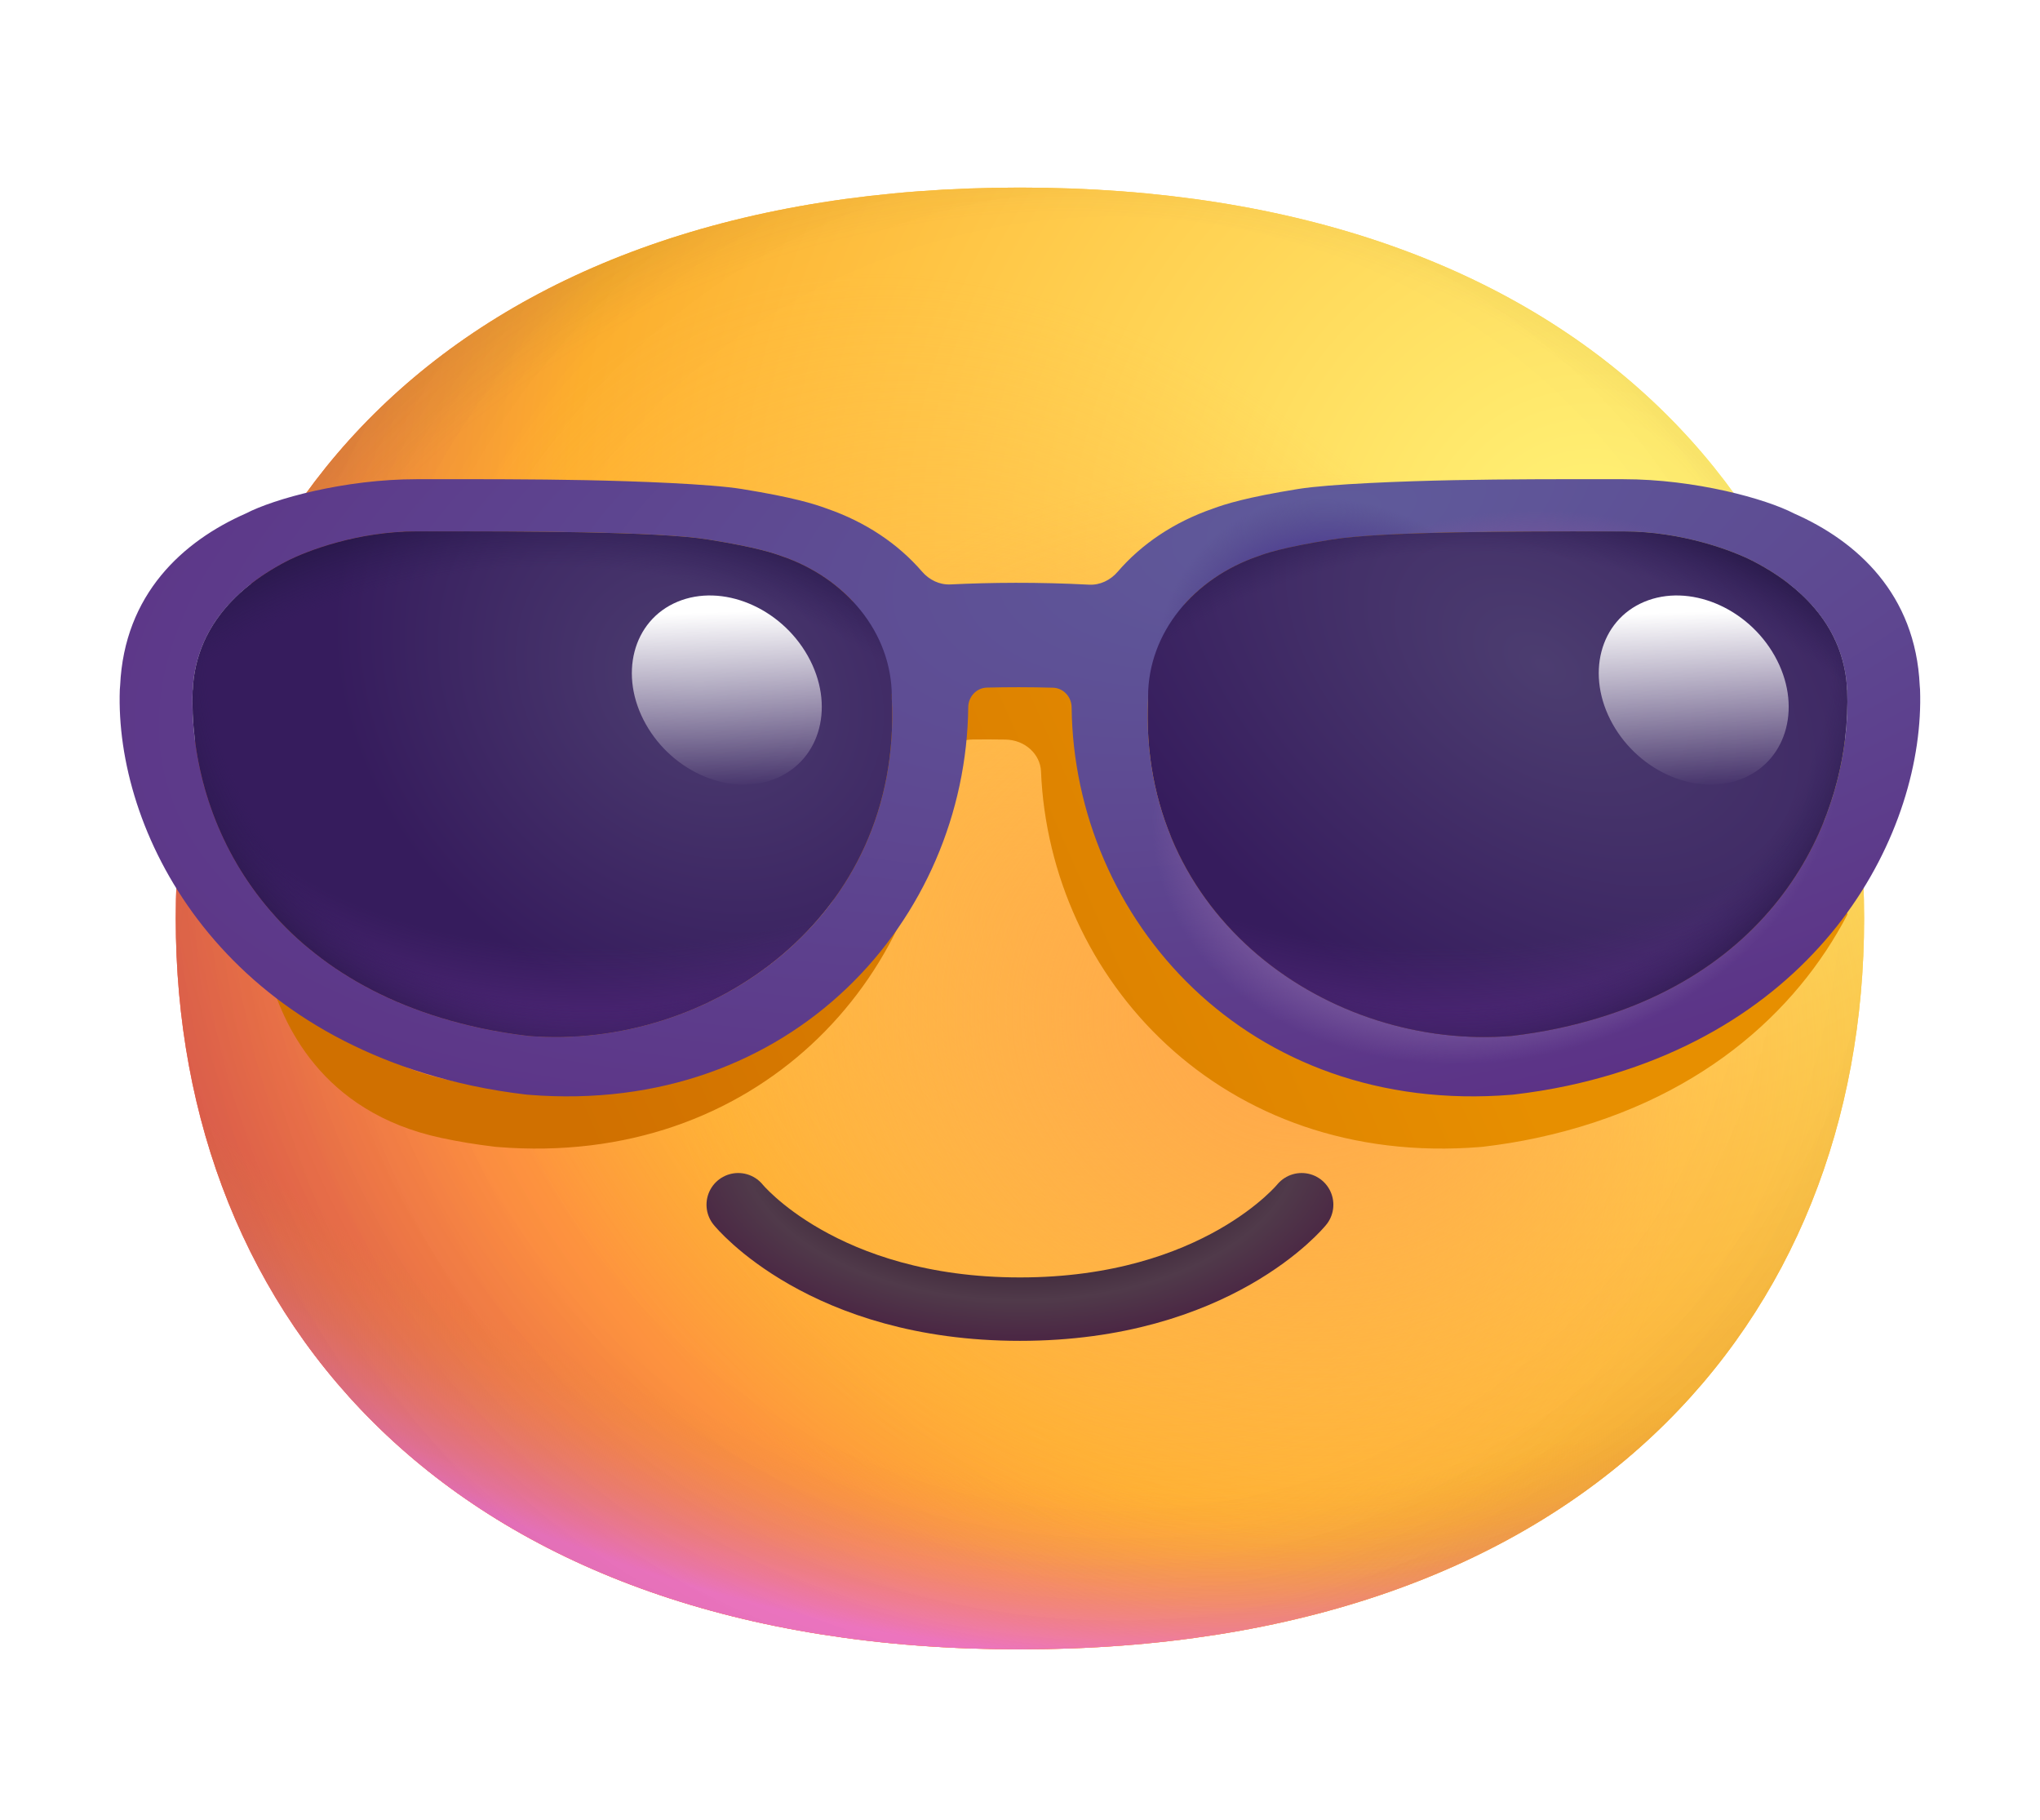 <svg width="74" height="66" viewBox="0 0 74 66" fill="none" xmlns="http://www.w3.org/2000/svg">
<g filter="url(#filter0_d_102_1997)">
<path d="M36.998 56.944C57.417 56.944 67.62 45.076 67.62 30.436C67.62 15.796 57.417 3.928 36.998 3.928C16.578 3.928 6.375 15.796 6.375 30.436C6.375 45.076 16.578 56.944 36.998 56.944Z" fill="url(#paint0_radial_102_1997)"/>
<path d="M36.998 56.944C57.417 56.944 67.62 45.076 67.62 30.436C67.62 15.796 57.417 3.928 36.998 3.928C16.578 3.928 6.375 15.796 6.375 30.436C6.375 45.076 16.578 56.944 36.998 56.944Z" fill="url(#paint1_radial_102_1997)"/>
<path d="M36.998 56.944C57.417 56.944 67.62 45.076 67.62 30.436C67.62 15.796 57.417 3.928 36.998 3.928C16.578 3.928 6.375 15.796 6.375 30.436C6.375 45.076 16.578 56.944 36.998 56.944Z" fill="url(#paint2_radial_102_1997)"/>
<path d="M36.998 56.944C57.417 56.944 67.62 45.076 67.62 30.436C67.62 15.796 57.417 3.928 36.998 3.928C16.578 3.928 6.375 15.796 6.375 30.436C6.375 45.076 16.578 56.944 36.998 56.944Z" fill="url(#paint3_radial_102_1997)" fill-opacity="0.6"/>
<path d="M36.998 56.944C57.417 56.944 67.62 45.076 67.62 30.436C67.62 15.796 57.417 3.928 36.998 3.928C16.578 3.928 6.375 15.796 6.375 30.436C6.375 45.076 16.578 56.944 36.998 56.944Z" fill="url(#paint4_radial_102_1997)"/>
<path d="M36.998 56.944C57.417 56.944 67.62 45.076 67.62 30.436C67.62 15.796 57.417 3.928 36.998 3.928C16.578 3.928 6.375 15.796 6.375 30.436C6.375 45.076 16.578 56.944 36.998 56.944Z" fill="url(#paint5_radial_102_1997)"/>
<path d="M36.998 56.944C57.417 56.944 67.62 45.076 67.62 30.436C67.62 15.796 57.417 3.928 36.998 3.928C16.578 3.928 6.375 15.796 6.375 30.436C6.375 45.076 16.578 56.944 36.998 56.944Z" fill="url(#paint6_radial_102_1997)"/>
<path d="M36.998 56.944C57.417 56.944 67.62 45.076 67.62 30.436C67.62 15.796 57.417 3.928 36.998 3.928C16.578 3.928 6.375 15.796 6.375 30.436C6.375 45.076 16.578 56.944 36.998 56.944Z" fill="url(#paint7_radial_102_1997)"/>
</g>
<g filter="url(#filter1_f_102_1997)">
<path d="M9.762 35.354C10.241 37.07 11.615 40.33 16.005 41.27C16.66 41.411 17.303 41.513 17.948 41.59C17.979 41.593 18.011 41.596 18.042 41.599C27.459 42.363 33.685 35.472 33.989 27.975C34.014 27.354 34.567 26.828 35.285 26.82C35.668 26.816 36.064 26.817 36.472 26.823C37.188 26.834 37.736 27.358 37.762 27.976C38.069 35.473 44.289 42.363 53.708 41.599C53.74 41.596 53.771 41.593 53.803 41.59C54.448 41.513 55.091 41.411 55.745 41.27C61.561 40.024 65.169 36.715 67.014 33.166C66.728 31.665 66.32 30.21 65.791 28.814C65.239 32.987 62.658 33.513 55.745 34.995C55.176 35.117 53.232 36.29 52.652 36.359C46.089 36.892 44.244 33.166 40.524 27.217L40.523 27.158C40.523 27.131 40.524 27.103 40.524 27.076C40.765 27.103 41.007 27.133 41.25 27.166L41.849 23.803C42.54 23.032 43.465 22.425 44.531 22.062C44.782 21.968 45.368 21.755 47.18 21.463C49.05 21.161 54.041 21.164 57.087 21.166L57.767 21.167C59.376 21.167 60.836 21.571 61.78 21.941C61.009 21.022 60.161 20.154 59.235 19.344C58.754 19.299 58.261 19.273 57.767 19.273L57.079 19.273C55.561 19.272 53.531 19.27 51.643 19.308C49.813 19.343 47.103 19.444 45.964 19.628C44.081 19.932 43.322 20.176 42.882 20.338C41.672 20.756 40.634 21.399 39.814 22.209C39.275 22.742 38.511 23.098 37.694 23.067C36.381 23.017 35.146 23.022 34.041 23.061C33.228 23.09 32.469 22.735 31.932 22.205C31.113 21.396 30.076 20.755 28.869 20.338C28.429 20.176 27.669 19.932 25.786 19.628C24.647 19.444 21.937 19.343 20.108 19.308C18.22 19.27 16.189 19.272 14.671 19.273L14.643 19.273C13.918 19.902 13.24 20.565 12.61 21.261C13.048 21.202 13.509 21.167 13.983 21.167L14.663 21.166C17.71 21.164 22.701 21.161 24.571 21.463C26.383 21.755 26.969 21.968 27.22 22.062C28.247 22.412 29.142 22.988 29.825 23.719L30.572 27.155C30.75 27.126 30.97 27.095 31.226 27.064C31.227 27.095 31.227 27.127 31.227 27.158L31.227 27.217C31.62 35.191 24.605 39.997 18.042 39.464C17.462 39.395 16.896 39.305 16.327 39.183C11.299 38.105 11.664 34.908 10.241 31.862C9.988 32.981 9.876 34.184 9.762 35.354Z" fill="url(#paint8_linear_102_1997)"/>
</g>
<path fill-rule="evenodd" clip-rule="evenodd" d="M29.991 18.445C31.4 18.931 32.578 19.724 33.447 20.731C33.706 21.032 34.082 21.216 34.478 21.196C35.93 21.125 37.651 21.107 39.506 21.205C39.904 21.226 40.282 21.041 40.542 20.738C41.412 19.727 42.592 18.932 44.004 18.445C44.444 18.282 45.204 18.039 47.087 17.735C48.226 17.551 50.936 17.45 52.765 17.414C54.653 17.377 56.683 17.378 58.201 17.379L58.889 17.38C61.491 17.38 64.058 18.091 65.076 18.622C67.366 19.628 69.485 21.551 69.637 24.861C69.643 24.91 69.647 24.96 69.649 25.01C69.83 30.101 66.178 37.382 56.868 39.377C56.213 39.517 55.57 39.619 54.925 39.696C54.894 39.7 54.862 39.703 54.831 39.705C45.232 40.484 38.955 33.313 38.873 25.653C38.869 25.274 38.576 24.953 38.197 24.942C37.349 24.918 36.544 24.919 35.801 24.938C35.42 24.947 35.126 25.268 35.122 25.649C35.045 33.311 28.763 40.484 19.165 39.705C19.133 39.703 19.102 39.7 19.07 39.696C18.425 39.619 17.782 39.517 17.128 39.377C7.817 37.382 4.166 30.101 4.346 25.01C4.348 24.96 4.352 24.91 4.358 24.861C4.51 21.551 6.629 19.628 8.919 18.622C9.937 18.091 12.504 17.38 15.106 17.38L15.794 17.379C17.312 17.378 19.342 17.377 21.23 17.414C23.059 17.45 25.769 17.551 26.908 17.735C28.792 18.039 29.551 18.282 29.991 18.445ZM7.446 23.176C7.992 22.024 9.007 21.082 10.373 20.369C11.141 19.968 12.996 19.273 15.106 19.273L15.786 19.273C18.832 19.271 23.823 19.267 25.693 19.569C27.505 19.861 28.091 20.075 28.342 20.168C29.369 20.518 30.264 21.094 30.947 21.825L31.694 25.261C31.873 25.232 32.092 25.201 32.349 25.171C32.349 25.202 32.349 25.233 32.349 25.265L32.349 25.324C32.742 33.297 25.727 38.103 19.165 37.571C18.584 37.501 18.018 37.411 17.449 37.289C10.536 35.808 7.634 31.093 7.081 26.921C6.996 26.278 6.967 25.649 6.987 25.046L6.988 25.029L6.992 25.029L6.993 25.01C7.024 24.35 7.179 23.738 7.446 23.176ZM41.647 25.183C41.646 25.21 41.646 25.237 41.646 25.265L41.646 25.324C41.253 33.297 48.268 38.103 54.831 37.571C55.411 37.501 55.977 37.411 56.546 37.289C63.459 35.808 66.362 31.093 66.914 26.921C66.999 26.278 67.028 25.649 67.008 25.046L67.007 25.029L67.003 25.029L67.002 25.01C66.972 24.35 66.816 23.738 66.55 23.176C66.003 22.024 64.988 21.082 63.622 20.369C62.854 19.968 60.999 19.273 58.889 19.273L58.21 19.273C55.163 19.271 50.172 19.267 48.302 19.569C46.49 19.861 45.904 20.075 45.653 20.168C44.587 20.531 43.663 21.139 42.971 21.91L42.373 25.272C42.13 25.24 41.887 25.21 41.647 25.183Z" fill="url(#paint9_radial_102_1997)"/>
<path fill-rule="evenodd" clip-rule="evenodd" d="M29.991 18.445C31.4 18.931 32.578 19.724 33.447 20.731C33.706 21.032 34.082 21.216 34.478 21.196C35.93 21.125 37.651 21.107 39.506 21.205C39.904 21.226 40.282 21.041 40.542 20.738C41.412 19.727 42.592 18.932 44.004 18.445C44.444 18.282 45.204 18.039 47.087 17.735C48.226 17.551 50.936 17.45 52.765 17.414C54.653 17.377 56.683 17.378 58.201 17.379L58.889 17.38C61.491 17.38 64.058 18.091 65.076 18.622C67.366 19.628 69.485 21.551 69.637 24.861C69.643 24.91 69.647 24.96 69.649 25.01C69.83 30.101 66.178 37.382 56.868 39.377C56.213 39.517 55.57 39.619 54.925 39.696C54.894 39.7 54.862 39.703 54.831 39.705C45.232 40.484 38.955 33.313 38.873 25.653C38.869 25.274 38.576 24.953 38.197 24.942C37.349 24.918 36.544 24.919 35.801 24.938C35.42 24.947 35.126 25.268 35.122 25.649C35.045 33.311 28.763 40.484 19.165 39.705C19.133 39.703 19.102 39.7 19.07 39.696C18.425 39.619 17.782 39.517 17.128 39.377C7.817 37.382 4.166 30.101 4.346 25.01C4.348 24.96 4.352 24.91 4.358 24.861C4.51 21.551 6.629 19.628 8.919 18.622C9.937 18.091 12.504 17.38 15.106 17.38L15.794 17.379C17.312 17.378 19.342 17.377 21.23 17.414C23.059 17.45 25.769 17.551 26.908 17.735C28.792 18.039 29.551 18.282 29.991 18.445ZM7.446 23.176C7.992 22.024 9.007 21.082 10.373 20.369C11.141 19.968 12.996 19.273 15.106 19.273L15.786 19.273C18.832 19.271 23.823 19.267 25.693 19.569C27.505 19.861 28.091 20.075 28.342 20.168C29.369 20.518 30.264 21.094 30.947 21.825L31.694 25.261C31.873 25.232 32.092 25.201 32.349 25.171C32.349 25.202 32.349 25.233 32.349 25.265L32.349 25.324C32.742 33.297 25.727 38.103 19.165 37.571C18.584 37.501 18.018 37.411 17.449 37.289C10.536 35.808 7.634 31.093 7.081 26.921C6.996 26.278 6.967 25.649 6.987 25.046L6.988 25.029L6.992 25.029L6.993 25.01C7.024 24.35 7.179 23.738 7.446 23.176ZM41.647 25.183C41.646 25.21 41.646 25.237 41.646 25.265L41.646 25.324C41.253 33.297 48.268 38.103 54.831 37.571C55.411 37.501 55.977 37.411 56.546 37.289C63.459 35.808 66.362 31.093 66.914 26.921C66.999 26.278 67.028 25.649 67.008 25.046L67.007 25.029L67.003 25.029L67.002 25.01C66.972 24.35 66.816 23.738 66.55 23.176C66.003 22.024 64.988 21.082 63.622 20.369C62.854 19.968 60.999 19.273 58.889 19.273L58.21 19.273C55.163 19.271 50.172 19.267 48.302 19.569C46.49 19.861 45.904 20.075 45.653 20.168C44.587 20.531 43.663 21.139 42.971 21.91L42.373 25.272C42.13 25.24 41.887 25.21 41.647 25.183Z" fill="url(#paint10_radial_102_1997)"/>
<path fill-rule="evenodd" clip-rule="evenodd" d="M29.991 18.445C31.4 18.931 32.578 19.724 33.447 20.731C33.706 21.032 34.082 21.216 34.478 21.196C35.93 21.125 37.651 21.107 39.506 21.205C39.904 21.226 40.282 21.041 40.542 20.738C41.412 19.727 42.592 18.932 44.004 18.445C44.444 18.282 45.204 18.039 47.087 17.735C48.226 17.551 50.936 17.45 52.765 17.414C54.653 17.377 56.683 17.378 58.201 17.379L58.889 17.38C61.491 17.38 64.058 18.091 65.076 18.622C67.366 19.628 69.485 21.551 69.637 24.861C69.643 24.91 69.647 24.96 69.649 25.01C69.83 30.101 66.178 37.382 56.868 39.377C56.213 39.517 55.57 39.619 54.925 39.696C54.894 39.7 54.862 39.703 54.831 39.705C45.232 40.484 38.955 33.313 38.873 25.653C38.869 25.274 38.576 24.953 38.197 24.942C37.349 24.918 36.544 24.919 35.801 24.938C35.42 24.947 35.126 25.268 35.122 25.649C35.045 33.311 28.763 40.484 19.165 39.705C19.133 39.703 19.102 39.7 19.07 39.696C18.425 39.619 17.782 39.517 17.128 39.377C7.817 37.382 4.166 30.101 4.346 25.01C4.348 24.96 4.352 24.91 4.358 24.861C4.51 21.551 6.629 19.628 8.919 18.622C9.937 18.091 12.504 17.38 15.106 17.38L15.794 17.379C17.312 17.378 19.342 17.377 21.23 17.414C23.059 17.45 25.769 17.551 26.908 17.735C28.792 18.039 29.551 18.282 29.991 18.445ZM7.446 23.176C7.992 22.024 9.007 21.082 10.373 20.369C11.141 19.968 12.996 19.273 15.106 19.273L15.786 19.273C18.832 19.271 23.823 19.267 25.693 19.569C27.505 19.861 28.091 20.075 28.342 20.168C29.369 20.518 30.264 21.094 30.947 21.825L31.694 25.261C31.873 25.232 32.092 25.201 32.349 25.171C32.349 25.202 32.349 25.233 32.349 25.265L32.349 25.324C32.742 33.297 25.727 38.103 19.165 37.571C18.584 37.501 18.018 37.411 17.449 37.289C10.536 35.808 7.634 31.093 7.081 26.921C6.996 26.278 6.967 25.649 6.987 25.046L6.988 25.029L6.992 25.029L6.993 25.01C7.024 24.35 7.179 23.738 7.446 23.176ZM41.647 25.183C41.646 25.21 41.646 25.237 41.646 25.265L41.646 25.324C41.253 33.297 48.268 38.103 54.831 37.571C55.411 37.501 55.977 37.411 56.546 37.289C63.459 35.808 66.362 31.093 66.914 26.921C66.999 26.278 67.028 25.649 67.008 25.046L67.007 25.029L67.003 25.029L67.002 25.01C66.972 24.35 66.816 23.738 66.55 23.176C66.003 22.024 64.988 21.082 63.622 20.369C62.854 19.968 60.999 19.273 58.889 19.273L58.21 19.273C55.163 19.271 50.172 19.267 48.302 19.569C46.49 19.861 45.904 20.075 45.653 20.168C44.587 20.531 43.663 21.139 42.971 21.91L42.373 25.272C42.13 25.24 41.887 25.21 41.647 25.183Z" fill="url(#paint11_radial_102_1997)"/>
<path d="M10.373 20.369C11.141 19.968 12.996 19.273 15.106 19.273C15.319 19.273 15.546 19.273 15.786 19.273C18.832 19.271 23.823 19.267 25.693 19.569C27.505 19.861 28.091 20.075 28.342 20.168C30.689 20.968 32.35 22.949 32.35 25.265L32.349 25.324C32.742 33.297 25.727 38.103 19.165 37.571C18.585 37.501 18.018 37.411 17.449 37.289C9.461 35.577 6.828 29.549 6.988 25.028L6.993 25.029C7.079 23.006 8.335 21.433 10.373 20.369Z" fill="url(#paint12_radial_102_1997)"/>
<path d="M10.373 20.369C11.141 19.968 12.996 19.273 15.106 19.273C15.319 19.273 15.546 19.273 15.786 19.273C18.832 19.271 23.823 19.267 25.693 19.569C27.505 19.861 28.091 20.075 28.342 20.168C30.689 20.968 32.35 22.949 32.35 25.265L32.349 25.324C32.742 33.297 25.727 38.103 19.165 37.571C18.585 37.501 18.018 37.411 17.449 37.289C9.461 35.577 6.828 29.549 6.988 25.028L6.993 25.029C7.079 23.006 8.335 21.433 10.373 20.369Z" fill="url(#paint13_radial_102_1997)"/>
<path d="M10.373 20.369C11.141 19.968 12.996 19.273 15.106 19.273C15.319 19.273 15.546 19.273 15.786 19.273C18.832 19.271 23.823 19.267 25.693 19.569C27.505 19.861 28.091 20.075 28.342 20.168C30.689 20.968 32.35 22.949 32.35 25.265L32.349 25.324C32.742 33.297 25.727 38.103 19.165 37.571C18.585 37.501 18.018 37.411 17.449 37.289C9.461 35.577 6.828 29.549 6.988 25.028L6.993 25.029C7.079 23.006 8.335 21.433 10.373 20.369Z" fill="url(#paint14_radial_102_1997)"/>
<path d="M10.373 20.369C11.141 19.968 12.996 19.273 15.106 19.273C15.319 19.273 15.546 19.273 15.786 19.273C18.832 19.271 23.823 19.267 25.693 19.569C27.505 19.861 28.091 20.075 28.342 20.168C30.689 20.968 32.35 22.949 32.35 25.265L32.349 25.324C32.742 33.297 25.727 38.103 19.165 37.571C18.585 37.501 18.018 37.411 17.449 37.289C9.461 35.577 6.828 29.549 6.988 25.028L6.993 25.029C7.079 23.006 8.335 21.433 10.373 20.369Z" fill="url(#paint15_radial_102_1997)"/>
<ellipse cx="3.189" cy="3.67" rx="3.189" ry="3.67" transform="matrix(0.922 -0.387 0.489 0.872 21.63 23.061)" fill="url(#paint16_linear_102_1997)"/>
<path d="M63.622 20.369C62.854 19.968 60.999 19.273 58.889 19.273C58.676 19.273 58.449 19.273 58.21 19.273C55.163 19.271 50.172 19.267 48.302 19.569C46.49 19.861 45.904 20.075 45.653 20.168C43.306 20.968 41.646 22.949 41.646 25.265L41.646 25.324C41.253 33.297 48.268 38.103 54.831 37.571C55.411 37.501 55.977 37.411 56.546 37.289C64.534 35.577 67.167 29.549 67.007 25.028L67.003 25.029C66.917 23.006 65.661 21.433 63.622 20.369Z" fill="url(#paint17_radial_102_1997)"/>
<path d="M63.622 20.369C62.854 19.968 60.999 19.273 58.889 19.273C58.676 19.273 58.449 19.273 58.21 19.273C55.163 19.271 50.172 19.267 48.302 19.569C46.49 19.861 45.904 20.075 45.653 20.168C43.306 20.968 41.646 22.949 41.646 25.265L41.646 25.324C41.253 33.297 48.268 38.103 54.831 37.571C55.411 37.501 55.977 37.411 56.546 37.289C64.534 35.577 67.167 29.549 67.007 25.028L67.003 25.029C66.917 23.006 65.661 21.433 63.622 20.369Z" fill="url(#paint18_radial_102_1997)"/>
<path d="M63.622 20.369C62.854 19.968 60.999 19.273 58.889 19.273C58.676 19.273 58.449 19.273 58.21 19.273C55.163 19.271 50.172 19.267 48.302 19.569C46.49 19.861 45.904 20.075 45.653 20.168C43.306 20.968 41.646 22.949 41.646 25.265L41.646 25.324C41.253 33.297 48.268 38.103 54.831 37.571C55.411 37.501 55.977 37.411 56.546 37.289C64.534 35.577 67.167 29.549 67.007 25.028L67.003 25.029C66.917 23.006 65.661 21.433 63.622 20.369Z" fill="url(#paint19_radial_102_1997)"/>
<path d="M63.622 20.369C62.854 19.968 60.999 19.273 58.889 19.273C58.676 19.273 58.449 19.273 58.21 19.273C55.163 19.271 50.172 19.267 48.302 19.569C46.49 19.861 45.904 20.075 45.653 20.168C43.306 20.968 41.646 22.949 41.646 25.265L41.646 25.324C41.253 33.297 48.268 38.103 54.831 37.571C55.411 37.501 55.977 37.411 56.546 37.289C64.534 35.577 67.167 29.549 67.007 25.028L67.003 25.029C66.917 23.006 65.661 21.433 63.622 20.369Z" fill="url(#paint20_radial_102_1997)"/>
<ellipse cx="3.189" cy="3.67" rx="3.189" ry="3.67" transform="matrix(0.922 -0.387 0.489 0.872 56.704 23.061)" fill="url(#paint21_linear_102_1997)"/>
<path d="M26.778 43.693C26.778 43.693 29.844 47.48 36.998 47.48C44.151 47.48 47.217 43.693 47.217 43.693" stroke="url(#paint22_radial_102_1997)" stroke-width="2.3" stroke-linecap="round" stroke-linejoin="round"/>
<defs>
<filter id="filter0_d_102_1997" x="-3.75" y="-2.734" width="81.5" height="72.094" filterUnits="userSpaceOnUse" color-interpolation-filters="sRGB">
<feFlood flood-opacity="0" result="BackgroundImageFix"/>
<feColorMatrix in="SourceAlpha" type="matrix" values="0 0 0 0 0 0 0 0 0 0 0 0 0 0 0 0 0 0 127 0" result="hardAlpha"/>
<feOffset dy="2.875"/>
<feGaussianBlur stdDeviation="2.875"/>
<feComposite in2="hardAlpha" operator="out"/>
<feColorMatrix type="matrix" values="0 0 0 0 0 0 0 0 0 0 0 0 0 0 0 0 0 0 0.25 0"/>
<feBlend mode="normal" in2="BackgroundImageFix" result="effect1_dropShadow_102_1997"/>
<feBlend mode="normal" in="SourceGraphic" in2="effect1_dropShadow_102_1997" result="shape"/>
</filter>
<filter id="filter1_f_102_1997" x="8.382" y="17.892" width="60.012" height="25.145" filterUnits="userSpaceOnUse" color-interpolation-filters="sRGB">
<feFlood flood-opacity="0" result="BackgroundImageFix"/>
<feBlend mode="normal" in="SourceGraphic" in2="BackgroundImageFix" result="shape"/>
<feGaussianBlur stdDeviation="0.69" result="effect1_foregroundBlur_102_1997"/>
</filter>
<radialGradient id="paint0_radial_102_1997" cx="0" cy="0" r="1" gradientUnits="userSpaceOnUse" gradientTransform="translate(57.781 17.183) rotate(136.969) scale(76.309 76.346)">
<stop stop-color="#FFF478"/>
<stop offset="0.475" stop-color="#FFB02E"/>
<stop offset="1" stop-color="#F70A8D"/>
</radialGradient>
<radialGradient id="paint1_radial_102_1997" cx="0" cy="0" r="1" gradientUnits="userSpaceOnUse" gradientTransform="translate(57.781 17.183) rotate(136.005) scale(79.058 79.481)">
<stop stop-color="#FFF478"/>
<stop offset="0.475" stop-color="#FFB02E"/>
<stop offset="1" stop-color="#F70A8D"/>
</radialGradient>
<radialGradient id="paint2_radial_102_1997" cx="0" cy="0" r="1" gradientUnits="userSpaceOnUse" gradientTransform="translate(37 23.811) rotate(103.01) scale(34.01 49.683)">
<stop offset="0.788" stop-color="#F59639" stop-opacity="0"/>
<stop offset="0.973" stop-color="#FF7DCE"/>
</radialGradient>
<radialGradient id="paint3_radial_102_1997" cx="0" cy="0" r="1" gradientUnits="userSpaceOnUse" gradientTransform="translate(41.375 26.651) rotate(139.12) scale(83.903 83.037)">
<stop offset="0.315" stop-opacity="0"/>
<stop offset="1"/>
</radialGradient>
<radialGradient id="paint4_radial_102_1997" cx="0" cy="0" r="1" gradientUnits="userSpaceOnUse" gradientTransform="translate(37 32.331) rotate(75.853) scale(53.701 61.109)">
<stop offset="0.508" stop-color="#7D6133" stop-opacity="0"/>
<stop offset="1" stop-color="#715B32"/>
</radialGradient>
<radialGradient id="paint5_radial_102_1997" cx="0" cy="0" r="1" gradientUnits="userSpaceOnUse" gradientTransform="translate(38.094 31.385) rotate(51.774) scale(26.515 20.071)">
<stop stop-color="#FFB849"/>
<stop offset="1" stop-color="#FFB847" stop-opacity="0"/>
</radialGradient>
<radialGradient id="paint6_radial_102_1997" cx="0" cy="0" r="1" gradientUnits="userSpaceOnUse" gradientTransform="translate(46.844 34.225) rotate(8.561) scale(25.44 22.184)">
<stop stop-color="#FFA64B"/>
<stop offset="0.9" stop-color="#FFAE46" stop-opacity="0"/>
</radialGradient>
<radialGradient id="paint7_radial_102_1997" cx="0" cy="0" r="1" gradientUnits="userSpaceOnUse" gradientTransform="translate(40.281 28.544) rotate(39.864) scale(121.122 119.258)">
<stop offset="0.185" stop-opacity="0"/>
<stop offset="1" stop-opacity="0.4"/>
</radialGradient>
<linearGradient id="paint8_linear_102_1997" x1="51.626" y1="30.465" x2="22.118" y2="43.465" gradientUnits="userSpaceOnUse">
<stop stop-color="#E78F00"/>
<stop offset="1" stop-color="#D07000"/>
</linearGradient>
<radialGradient id="paint9_radial_102_1997" cx="0" cy="0" r="1" gradientUnits="userSpaceOnUse" gradientTransform="translate(48.208 18.608) rotate(77.186) scale(23.424 55.385)">
<stop stop-color="#5F5B9B"/>
<stop offset="1" stop-color="#5C3085"/>
</radialGradient>
<radialGradient id="paint10_radial_102_1997" cx="0" cy="0" r="1" gradientUnits="userSpaceOnUse" gradientTransform="translate(54.258 28.57) rotate(76.276) scale(10.516 13.455)">
<stop offset="0.776" stop-color="#77579C"/>
<stop offset="0.938" stop-color="#77579C" stop-opacity="0"/>
</radialGradient>
<radialGradient id="paint11_radial_102_1997" cx="0" cy="0" r="1" gradientUnits="userSpaceOnUse" gradientTransform="translate(49.849 26.655) rotate(-126.599) scale(9.287 7.174)">
<stop offset="0.769" stop-color="#4E3D92"/>
<stop offset="1" stop-color="#534687" stop-opacity="0"/>
</radialGradient>
<radialGradient id="paint12_radial_102_1997" cx="0" cy="0" r="1" gradientUnits="userSpaceOnUse" gradientTransform="translate(25.377 24.88) rotate(125.661) scale(11.726 14.077)">
<stop stop-color="#4C3D70"/>
<stop offset="1" stop-color="#361C5D"/>
</radialGradient>
<radialGradient id="paint13_radial_102_1997" cx="0" cy="0" r="1" gradientUnits="userSpaceOnUse" gradientTransform="translate(22.711 25.176) rotate(86.694) scale(14.225 24.383)">
<stop offset="0.647" stop-color="#5B2B84" stop-opacity="0"/>
<stop offset="1" stop-color="#5B2B84"/>
</radialGradient>
<radialGradient id="paint14_radial_102_1997" cx="0" cy="0" r="1" gradientUnits="userSpaceOnUse" gradientTransform="translate(19.02 39.496) rotate(-100.957) scale(21.939 24.871)">
<stop offset="0.859" stop-color="#2E1D57" stop-opacity="0"/>
<stop offset="1" stop-color="#20143D"/>
</radialGradient>
<radialGradient id="paint15_radial_102_1997" cx="0" cy="0" r="1" gradientUnits="userSpaceOnUse" gradientTransform="translate(21.139 23.756) rotate(104.052) scale(14.64 15.638)">
<stop offset="0.872" stop-color="#2E1D57" stop-opacity="0"/>
<stop offset="1" stop-color="#20143D" stop-opacity="0.6"/>
</radialGradient>
<linearGradient id="paint16_linear_102_1997" x1="4.585" y1="1.038" x2="2.027" y2="7.382" gradientUnits="userSpaceOnUse">
<stop stop-color="white"/>
<stop offset="0.974" stop-color="white" stop-opacity="0"/>
</linearGradient>
<radialGradient id="paint17_radial_102_1997" cx="0" cy="0" r="1" gradientUnits="userSpaceOnUse" gradientTransform="translate(55.933 24.111) rotate(125.072) scale(13.086 20.829)">
<stop stop-color="#4C3D70"/>
<stop offset="1" stop-color="#361C5D"/>
</radialGradient>
<radialGradient id="paint18_radial_102_1997" cx="0" cy="0" r="1" gradientUnits="userSpaceOnUse" gradientTransform="translate(51.284 25.176) rotate(93.306) scale(14.225 24.383)">
<stop offset="0.647" stop-color="#5B2B84" stop-opacity="0"/>
<stop offset="1" stop-color="#5B2B84"/>
</radialGradient>
<radialGradient id="paint19_radial_102_1997" cx="0" cy="0" r="1" gradientUnits="userSpaceOnUse" gradientTransform="translate(54.322 36.951) rotate(-75.751) scale(19.598 22.079)">
<stop offset="0.859" stop-color="#2E1D57" stop-opacity="0"/>
<stop offset="1" stop-color="#20143D"/>
</radialGradient>
<radialGradient id="paint20_radial_102_1997" cx="0" cy="0" r="1" gradientUnits="userSpaceOnUse" gradientTransform="translate(52.857 23.756) rotate(75.948) scale(14.64 15.638)">
<stop offset="0.872" stop-color="#2E1D57" stop-opacity="0"/>
<stop offset="1" stop-color="#20143D" stop-opacity="0.6"/>
</radialGradient>
<linearGradient id="paint21_linear_102_1997" x1="4.585" y1="1.038" x2="2.027" y2="7.382" gradientUnits="userSpaceOnUse">
<stop stop-color="white"/>
<stop offset="0.974" stop-color="white" stop-opacity="0"/>
</linearGradient>
<radialGradient id="paint22_radial_102_1997" cx="0" cy="0" r="1" gradientUnits="userSpaceOnUse" gradientTransform="translate(36.998 41.449) rotate(90) scale(20.711 36.9)">
<stop offset="0.146" stop-color="#2E1529"/>
<stop offset="0.276" stop-color="#503A4A"/>
<stop offset="0.343" stop-color="#4B2744"/>
</radialGradient>
</defs>
</svg>
